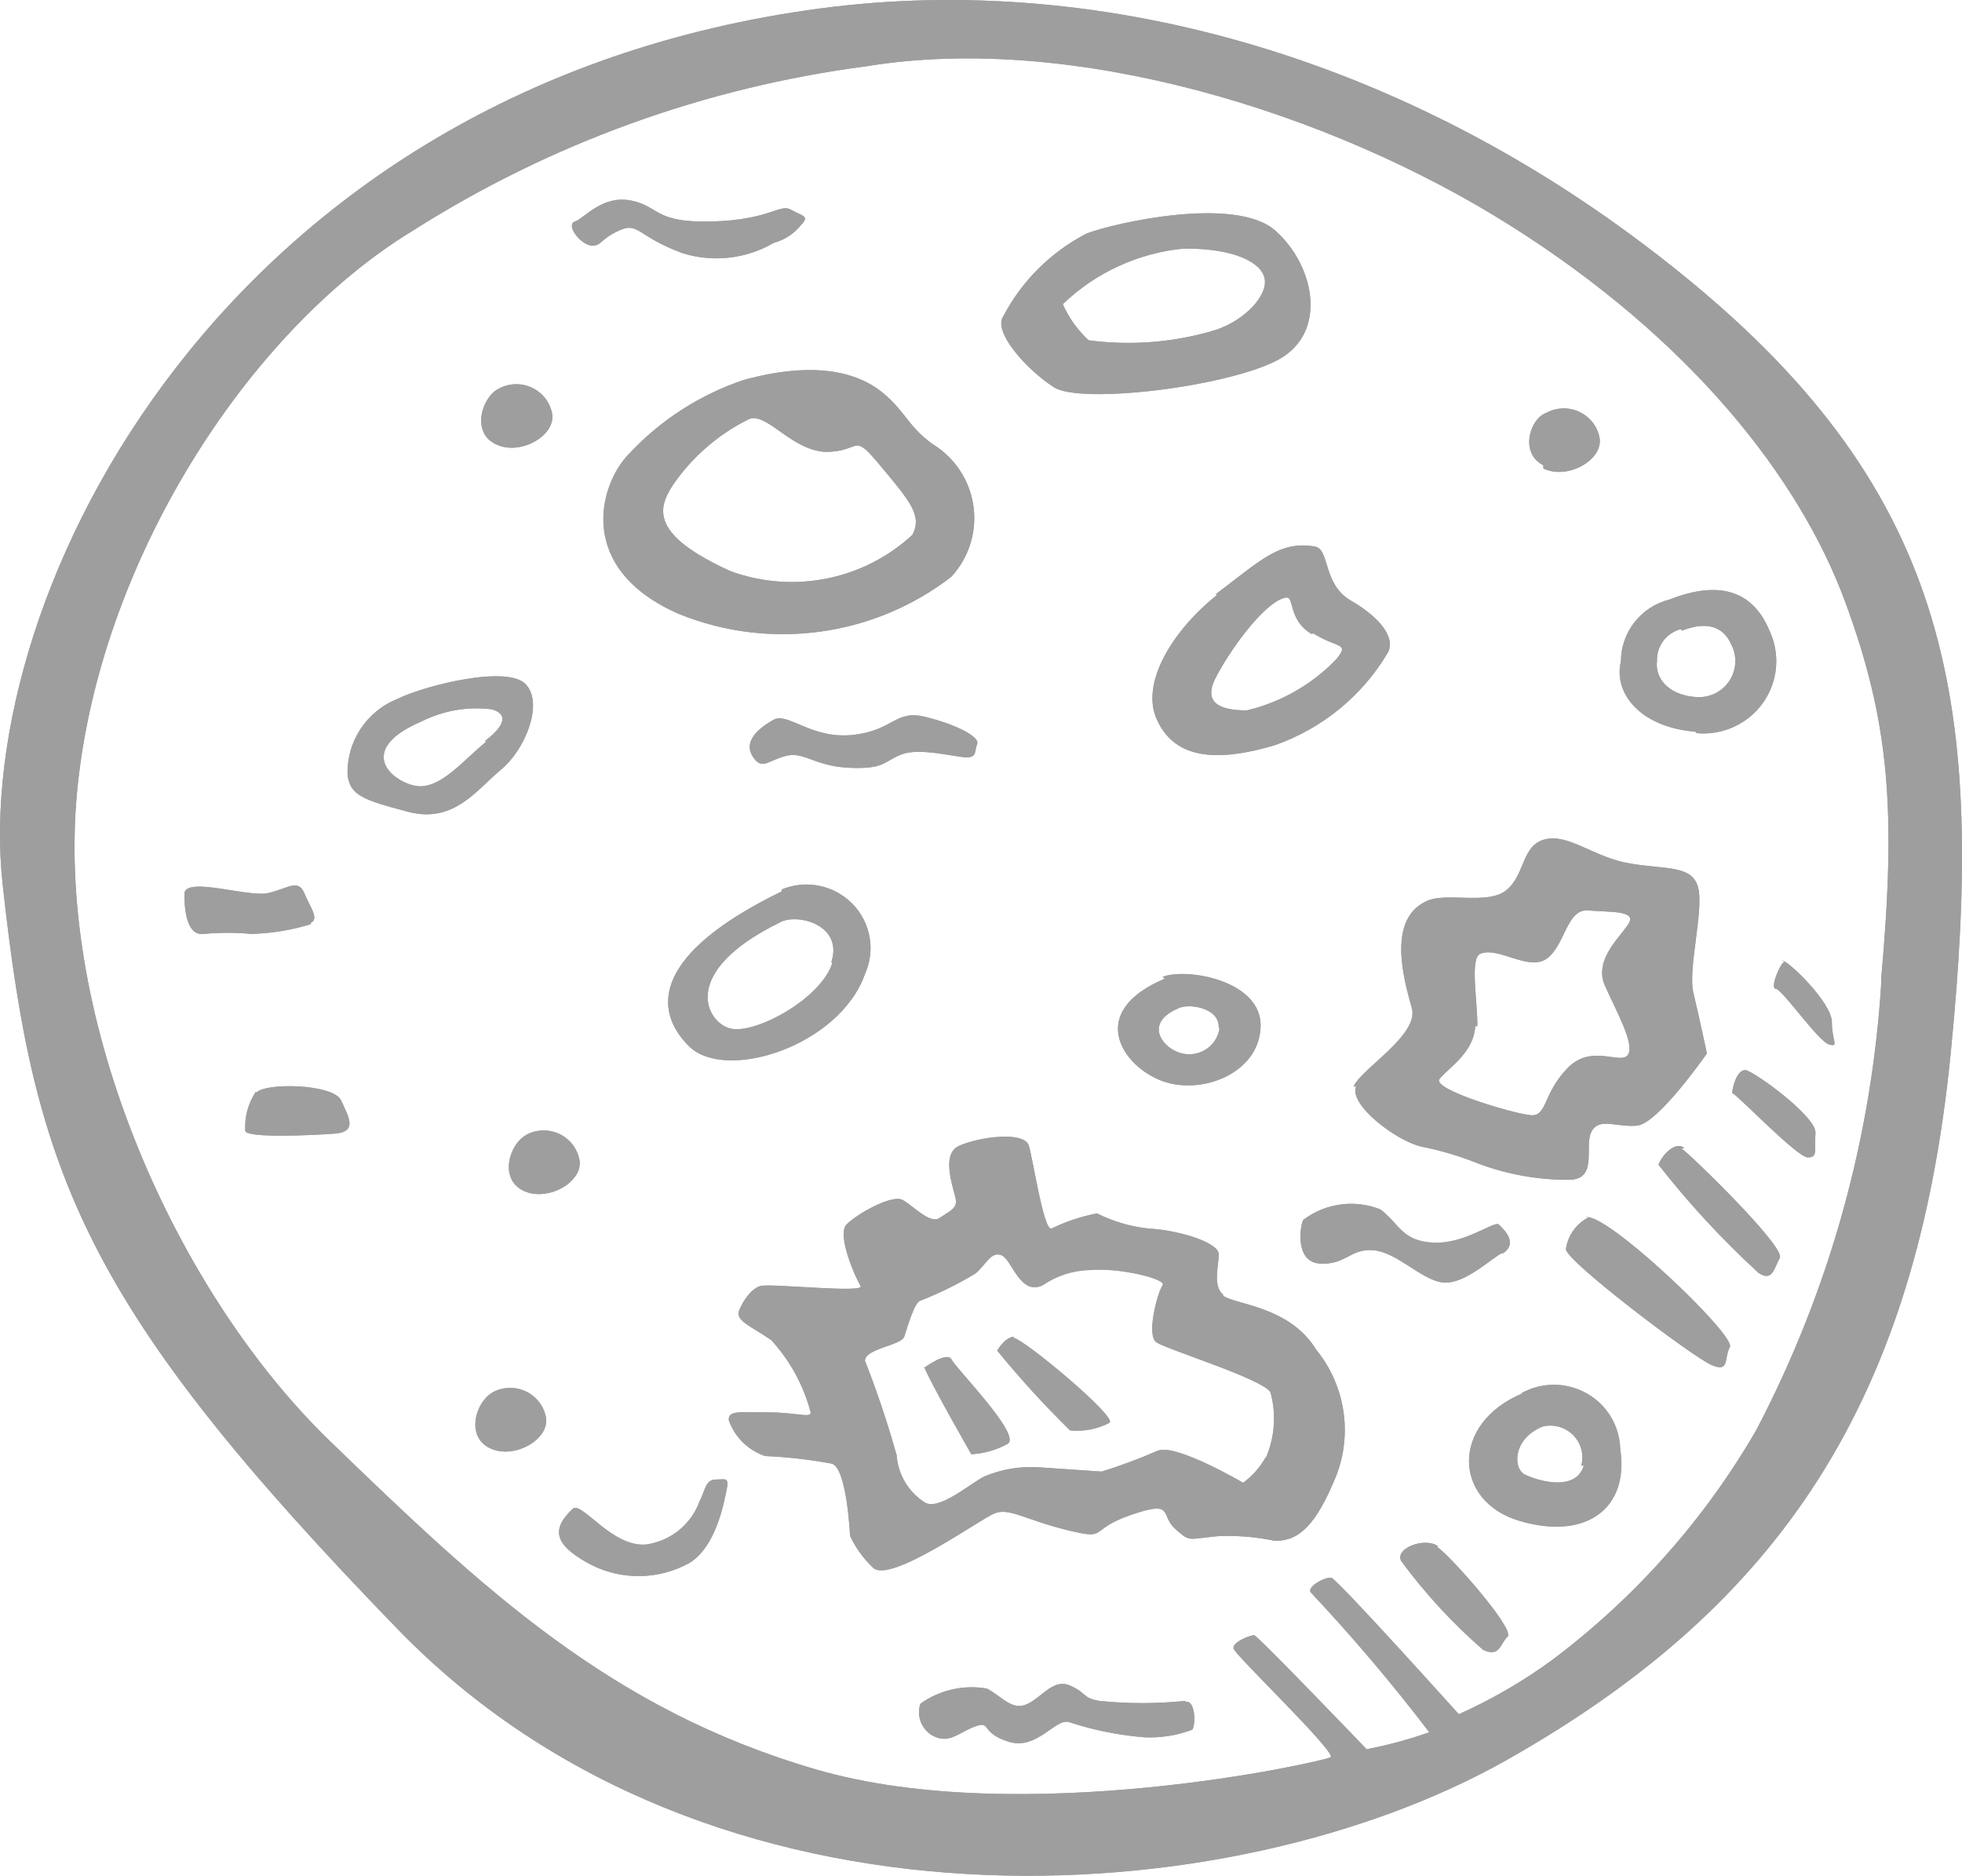 <?xml version="1.0" encoding="UTF-8"?>
<svg width="136px" height="130px" viewBox="0 0 136 130" version="1.1" xmlns="http://www.w3.org/2000/svg" xmlns:xlink="http://www.w3.org/1999/xlink">
    <title>28</title>
    <g id="2021/1/11" stroke="none" stroke-width="1" fill="none" fill-rule="evenodd">
        <g id="04.Oops!" transform="translate(-126, -133)" fill="#9E9E9E" fill-rule="nonzero">
            <g id="28" transform="translate(126, 133)">
                <path d="M116.828,19.204 C98.267,4.039 76.473,-2.017 56.851,0.585 C15.662,6.066 -2.016,41.101 0.182,61.272 C2.379,81.442 5.864,90.526 27.557,112.899 C49.249,135.272 85.337,132.769 104.429,121.983 C123.52,111.197 132.839,96.958 135.213,73.034 C137.587,49.109 135.44,34.369 116.828,19.204 Z M130.415,67.928 C129.766,78.82 126.805,89.454 121.727,99.135 C118.139,105.327 113.329,110.74 107.585,115.051 C105.569,116.523 103.402,117.781 101.12,118.805 C101.12,118.805 92.686,109.42 92.282,109.345 C91.878,109.27 90.539,109.971 90.867,110.371 C93.769,113.458 96.508,116.691 99.075,120.056 C97.658,120.554 96.207,120.948 94.731,121.232 C94.731,121.232 87.155,113.324 86.928,113.324 C86.701,113.324 85.362,113.8 85.514,114.275 C85.665,114.751 92.686,121.483 92.231,121.783 C91.777,122.083 70.841,126.788 56.573,122.634 C42.305,118.48 33.466,110.121 22.859,99.861 C12.253,89.6 3.869,70.931 5.333,54.99 C6.798,39.049 17.127,22.983 28.592,16.001 C38.114,9.948 48.867,6.051 60.083,4.589 C74.326,2.262 92.13,7.717 104.681,15.625 C117.232,23.533 124.733,33.143 127.889,41.677 C131.046,50.21 131.425,56.367 130.389,67.928 L130.415,67.928 Z M73.013,26.812 C74.806,28.063 85.11,26.812 88.595,24.935 C92.08,23.058 91.12,18.378 88.393,15.976 C85.665,13.573 77.432,15.4 75.336,16.176 C72.861,17.452 70.841,19.453 69.553,21.907 C68.796,22.958 71.094,25.56 73.013,26.812 Z M82.18,17.227 C85.564,17.227 87.433,18.178 87.66,19.304 C87.888,20.43 86.398,22.132 84.301,22.858 C81.443,23.729 78.427,23.977 75.463,23.583 C74.698,22.881 74.087,22.029 73.67,21.081 C75.942,18.891 78.899,17.531 82.054,17.227 L82.18,17.227 Z M84.403,41.201 C81.246,43.704 79.049,47.358 80.185,49.86 C81.322,52.363 83.872,52.988 88.393,51.637 C91.656,50.486 94.409,48.236 96.171,45.28 C96.802,44.229 95.64,42.778 93.645,41.627 C91.65,40.476 92.206,38.023 91.12,37.873 C88.67,37.473 87.408,38.824 84.251,41.201 L84.403,41.201 Z M91.044,43.904 C92.736,44.955 93.57,44.53 92.635,45.681 C90.955,47.436 88.797,48.67 86.423,49.234 C84.731,49.234 83.367,48.809 84.226,47.057 C85.084,45.305 87.584,41.752 89.074,41.427 C89.782,41.226 89.201,42.878 90.893,43.929 L91.044,43.904 Z M93.999,75.286 C93.469,76.537 96.726,79.04 98.519,79.465 C99.849,79.726 101.152,80.112 102.408,80.616 C104.423,81.382 106.564,81.773 108.722,81.767 C110.818,81.767 109.782,79.465 110.313,78.439 C110.843,77.413 112.005,78.139 113.469,78.014 C114.934,77.888 118.318,73.008 118.318,73.008 C118.318,73.008 117.788,70.506 117.384,68.829 C116.98,67.153 118.116,63.098 117.712,61.522 C117.308,59.945 115.515,60.271 112.99,59.845 C110.464,59.42 108.772,57.768 107.106,58.168 C105.439,58.569 105.742,60.671 104.378,61.722 C103.014,62.773 100.009,61.722 98.696,62.548 C96.171,63.899 97.332,67.978 97.863,69.855 C98.393,71.732 94.352,74.06 93.822,75.311 L93.999,75.286 Z M102.408,71.107 C102.408,69.23 101.878,66.427 102.61,66.102 C103.873,65.576 105.969,67.353 107.232,66.427 C108.494,65.501 108.596,62.973 110.085,63.098 C111.575,63.224 113.343,63.098 112.939,63.924 C112.535,64.75 110.414,66.427 111.247,68.304 C112.081,70.181 113.343,72.383 112.838,73.109 C112.333,73.834 110.313,72.283 108.621,74.06 C106.929,75.836 107.257,77.388 106.095,77.288 C104.934,77.188 99.252,75.511 99.782,74.785 C100.312,74.06 102.156,73.008 102.257,71.132 L102.408,71.107 Z M104.201,86.847 C105.262,86.122 104.201,85.171 103.898,84.87 C103.595,84.57 101.575,86.222 99.378,86.122 C97.181,86.022 97.055,84.87 95.691,83.819 C93.902,83.107 91.867,83.383 90.337,84.545 C90.135,84.87 89.706,87.473 91.499,87.573 C93.292,87.673 93.595,86.522 95.186,86.647 C96.777,86.772 98.343,88.524 99.807,88.85 C101.272,89.175 102.989,87.523 104.05,86.873 L104.201,86.847 Z M105.565,96.557 C100.514,98.634 100.716,104.065 105.363,105.416 C110.01,106.768 112.939,104.49 112.308,100.411 C112.267,98.805 111.375,97.338 109.96,96.553 C108.545,95.767 106.818,95.778 105.414,96.582 L105.565,96.557 Z M109.782,101.562 C109.252,103.439 106.525,102.613 105.691,102.188 C104.858,101.763 104.858,99.685 106.954,98.86 C107.718,98.682 108.519,98.916 109.063,99.476 C109.608,100.035 109.814,100.838 109.606,101.587 L109.782,101.562 Z M110.111,84.37 C109.259,84.808 108.675,85.63 108.545,86.572 C108.545,87.398 117.384,94.08 118.646,94.605 C119.909,95.131 119.48,94.18 119.909,93.354 C120.338,92.528 111.272,83.945 109.934,84.37 L110.111,84.37 Z M116.752,79.565 C116.121,79.04 115.187,80.091 114.959,80.716 C117.061,83.404 119.384,85.915 121.904,88.224 C122.864,88.85 122.965,87.924 123.369,87.173 C123.773,86.422 117.182,80.016 116.55,79.59 L116.752,79.565 Z M120.995,74.16 C120.263,74.16 120.061,75.736 120.061,75.736 C120.49,75.936 124.581,80.216 125.313,80.216 C126.046,80.216 125.743,79.69 125.844,78.539 C125.945,77.388 121.601,74.26 120.995,74.16 Z M123.722,66.652 C123.419,66.652 122.662,68.529 123.091,68.529 C123.52,68.529 126.046,72.183 126.778,72.383 C127.511,72.583 126.98,72.183 126.98,70.831 C126.98,69.48 123.924,66.552 123.52,66.552 L123.722,66.652 Z M117.611,50.811 C119.409,50.976 121.159,50.177 122.201,48.716 C123.243,47.255 123.419,45.353 122.662,43.729 C121.298,40.4 118.444,40.476 115.717,41.552 C113.744,42.053 112.363,43.813 112.358,45.831 C111.828,47.983 113.621,50.386 117.51,50.711 L117.611,50.811 Z M116.601,43.704 C117.939,43.178 119.379,43.128 120.061,44.78 C120.433,45.591 120.342,46.537 119.822,47.264 C119.302,47.991 118.431,48.388 117.535,48.308 C115.591,48.158 114.707,46.957 114.858,45.806 C114.823,44.783 115.503,43.871 116.5,43.604 L116.601,43.704 Z M41.017,17.027 C41.749,17.027 41.547,16.601 42.911,15.976 C44.274,15.35 44.173,16.401 47.33,17.552 C49.443,18.206 51.737,17.942 53.644,16.827 C54.396,16.626 55.061,16.187 55.538,15.575 C56.169,14.95 55.538,14.95 54.805,14.524 C54.073,14.099 53.341,15.25 49.325,15.35 C45.31,15.45 45.739,14.299 43.744,13.899 C41.749,13.498 40.512,15.125 39.855,15.35 C39.198,15.575 40.183,16.927 41.017,17.027 Z M43.542,31.517 C41.547,33.594 39.855,39.45 47.128,42.578 C53.419,45.099 60.589,44.107 65.942,39.975 C67.113,38.705 67.68,36.999 67.502,35.288 C67.323,33.577 66.416,32.022 65.008,31.016 C63.013,29.765 62.811,28.513 61.119,27.162 C59.427,25.811 56.472,24.985 51.547,26.336 C48.481,27.367 45.728,29.149 43.542,31.517 L43.542,31.517 Z M57.23,31.316 C59.755,31.316 59.023,29.865 61.018,32.267 C63.013,34.67 63.972,35.721 63.24,37.072 C59.849,40.208 54.961,41.177 50.613,39.575 C45.133,37.072 45.562,35.295 46.623,33.644 C47.951,31.698 49.759,30.121 51.876,29.064 C53.113,28.488 54.805,31.191 57.204,31.316 L57.23,31.316 Z M36.496,47.483 C35.335,46.031 29.501,47.483 27.557,48.434 C25.378,49.302 23.991,51.44 24.097,53.764 C24.299,55.115 25.157,55.441 28.314,56.267 C31.471,57.092 33.062,54.715 34.729,53.339 C36.395,51.962 37.658,48.834 36.496,47.483 Z M33.668,51.437 C32.203,52.588 30.511,54.765 28.819,54.465 C27.127,54.164 24.602,51.962 29.249,49.985 C30.746,49.237 32.434,48.95 34.097,49.159 C35.133,49.46 35.133,50.185 33.643,51.337 L33.668,51.437 Z M54.199,61.772 C45.234,66.127 45.234,70.005 47.759,72.508 C50.285,75.011 58.189,72.508 59.957,67.503 C60.701,65.852 60.352,63.918 59.076,62.626 C57.799,61.333 55.856,60.945 54.174,61.647 L54.199,61.772 Z M57.684,66.777 C56.851,69.28 52.204,71.782 50.537,71.257 C48.871,70.731 47.179,67.303 54.022,63.949 C55.159,63.249 58.467,64.049 57.634,66.652 L57.684,66.777 Z M80.741,67.828 C75.261,70.131 77.786,73.884 80.539,74.91 C83.291,75.936 87.281,74.385 87.382,71.157 C87.483,67.928 82.205,67.052 80.589,67.703 L80.741,67.828 Z M84.529,71.307 C84.424,71.94 84.033,72.491 83.467,72.803 C82.901,73.115 82.223,73.154 81.625,72.908 C80.463,72.458 79.402,70.881 81.625,69.905 C82.306,69.505 84.504,69.805 84.478,71.182 L84.529,71.307 Z M49.628,102.538 C48.896,102.538 48.896,103.264 48.467,104.115 C47.872,105.687 46.457,106.81 44.78,107.043 C42.456,107.243 40.385,104.115 39.729,104.54 C38.163,105.992 38.466,107.043 40.688,108.294 C42.904,109.544 45.62,109.544 47.835,108.294 C49.628,107.143 50.159,104.24 50.361,103.289 C50.563,102.338 50.285,102.538 49.628,102.538 Z M84.781,89.725 C84.049,89.1 84.478,87.748 84.478,86.923 C84.478,86.097 81.65,85.246 79.63,85.146 C78.38,85.014 77.165,84.658 76.044,84.095 C74.948,84.303 73.886,84.656 72.887,85.146 C72.357,85.346 71.624,80.466 71.321,79.415 C71.018,78.364 67.861,78.789 66.472,79.415 C65.083,80.041 66.27,82.743 66.27,83.269 C66.27,83.794 65.74,83.995 65.109,84.42 C64.477,84.845 63.316,83.594 62.583,83.169 C61.851,82.743 59.427,84.12 58.694,84.845 C57.962,85.571 59.326,88.599 59.654,89.125 C59.982,89.65 53.341,88.925 52.709,89.125 C52.078,89.325 51.547,90.076 51.244,90.802 C50.941,91.527 51.977,91.853 53.467,92.879 C54.769,94.305 55.704,96.022 56.194,97.884 C56.194,98.309 55.26,97.884 53.239,97.884 C51.219,97.884 50.512,97.734 50.512,98.409 C50.916,99.587 51.849,100.511 53.037,100.912 C54.589,100.978 56.133,101.154 57.659,101.437 C58.72,101.763 58.922,106.442 58.922,106.442 C59.309,107.268 59.849,108.015 60.513,108.645 C61.674,109.796 67.887,105.316 68.922,104.891 C69.957,104.465 71.018,105.316 73.973,106.042 C76.927,106.768 75.336,106.042 78.392,104.991 C81.448,103.94 80.387,104.991 81.448,105.942 C82.508,106.893 82.281,106.668 84.403,106.467 C85.741,106.403 87.082,106.513 88.393,106.793 C90.085,106.793 91.246,105.642 92.61,102.313 C93.768,99.362 93.248,96.023 91.246,93.554 C89.403,90.526 85.64,90.426 84.781,89.8 L84.781,89.725 Z M87.736,100.987 C87.349,101.684 86.815,102.29 86.17,102.764 C86.17,102.764 81.524,100.036 80.261,100.536 C78.993,101.091 77.694,101.575 76.372,101.988 L71.952,101.688 C70.691,101.613 69.43,101.827 68.265,102.313 C67.331,102.739 65.008,104.816 64.048,104.09 C62.946,103.363 62.246,102.171 62.154,100.862 C61.532,98.641 60.799,96.453 59.957,94.305 C59.957,93.454 62.482,93.254 62.684,92.628 C62.886,92.003 63.417,90.126 63.846,90.126 C65.16,89.606 66.427,88.979 67.634,88.249 C68.366,87.623 68.695,86.697 69.427,86.998 C70.159,87.298 70.69,89.826 72.281,89.075 C73.237,88.412 74.371,88.046 75.538,88.024 C77.534,87.823 80.917,88.649 80.589,89.075 C80.261,89.5 79.428,92.528 80.16,93.029 C80.892,93.529 87.433,95.531 88.064,96.482 C88.483,98.001 88.367,99.617 87.736,101.062 L87.736,100.987 Z M64.073,94.73 C64.275,95.456 67.331,100.787 67.331,100.787 C68.217,100.737 69.081,100.488 69.856,100.061 C70.816,99.435 66.27,94.856 65.967,94.23 C65.664,93.604 64.048,94.806 64.048,94.806 L64.073,94.73 Z M70.286,92.653 C69.654,92.653 69.124,93.604 69.124,93.604 C70.704,95.538 72.39,97.385 74.175,99.135 C75.116,99.23 76.065,99.047 76.902,98.609 C77.534,98.259 70.892,92.728 70.26,92.728 L70.286,92.653 Z M82.18,117.879 C80.19,118.084 78.185,118.084 76.195,117.879 C75.033,117.679 75.362,117.353 74.2,116.828 C73.038,116.302 72.306,117.554 71.245,118.079 C70.185,118.605 69.553,117.654 68.417,117.028 C66.796,116.742 65.128,117.121 63.796,118.079 C63.517,118.916 63.864,119.832 64.629,120.281 C65.791,120.907 66.422,120.081 67.584,119.656 C68.745,119.23 67.912,120.081 69.907,120.707 C71.902,121.332 73.165,119.03 74.124,119.355 C75.826,119.916 77.59,120.269 79.377,120.406 C80.487,120.449 81.595,120.27 82.635,119.881 C82.887,119.631 82.887,117.754 82.155,117.954 L82.18,117.879 Z M99.656,107.143 C98.721,106.517 96.651,107.318 97.13,108.194 C98.791,110.446 100.697,112.51 102.812,114.35 C103.974,114.876 103.974,113.925 104.504,113.424 C105.035,112.924 100.565,107.844 99.63,107.218 L99.656,107.143 Z M67.003,52.488 C67.735,52.488 67.533,52.062 67.735,51.562 C67.937,51.061 66.27,50.21 64.149,49.685 C62.028,49.159 61.952,50.636 59.098,50.936 C56.245,51.236 54.603,49.335 53.618,49.885 C52.633,50.436 51.522,51.337 52.154,52.388 C52.785,53.439 53.214,52.713 54.477,52.388 C55.74,52.062 56.472,53.113 58.896,53.213 C61.321,53.314 61.22,52.788 62.482,52.288 C63.745,51.787 66.27,52.488 67.003,52.488 Z M106.979,32.467 C108.671,33.293 111.197,31.842 110.868,30.29 C110.703,29.515 110.177,28.863 109.451,28.532 C108.724,28.202 107.882,28.232 107.181,28.614 C106.045,29.014 105.313,31.416 106.979,32.242 L106.979,32.467 Z M34.375,30.791 C36.067,31.617 38.592,30.165 38.264,28.614 C38.099,27.838 37.573,27.186 36.846,26.856 C36.12,26.525 35.278,26.555 34.577,26.937 C33.441,27.462 32.607,29.965 34.375,30.791 Z M36.471,78.664 C35.309,79.29 34.577,81.692 36.269,82.518 C37.961,83.344 40.486,81.892 40.158,80.341 C39.997,79.568 39.478,78.916 38.757,78.581 C38.037,78.247 37.199,78.268 36.496,78.639 L36.471,78.664 Z M34.148,96.507 C32.986,97.133 32.254,99.535 33.946,100.361 C35.638,101.187 38.163,99.736 37.835,98.184 C37.674,97.411 37.155,96.759 36.434,96.424 C35.713,96.09 34.875,96.111 34.173,96.482 L34.148,96.507 Z M21.521,63.974 C22.152,63.674 21.521,62.923 21.092,61.897 C20.662,60.871 19.93,61.597 18.566,61.897 C17.203,62.198 12.96,60.746 12.783,61.897 C12.783,62.523 12.783,64.925 14.147,64.725 C15.23,64.623 16.321,64.623 17.405,64.725 C18.81,64.691 20.204,64.464 21.546,64.049 L21.521,63.974 Z M17.733,75.661 C17.202,76.461 16.945,77.408 17,78.364 C17,78.889 21.622,78.689 23.213,78.564 C24.804,78.439 24.173,77.413 23.642,76.262 C23.112,75.111 18.364,75.011 17.758,75.736 L17.733,75.661 Z" id="形状"></path>
                <path d="M116.828,19.204 C98.267,4.039 76.473,-2.017 56.851,0.585 C15.662,6.066 -2.016,41.101 0.182,61.272 C2.379,81.442 5.864,90.526 27.557,112.899 C49.249,135.272 85.337,132.769 104.429,121.983 C123.52,111.197 132.839,96.958 135.213,73.034 C137.587,49.109 135.44,34.369 116.828,19.204 Z M130.415,67.928 C129.766,78.82 126.805,89.454 121.727,99.135 C118.139,105.327 113.329,110.74 107.585,115.051 C105.569,116.523 103.402,117.781 101.12,118.805 C101.12,118.805 92.686,109.42 92.282,109.345 C91.878,109.27 90.539,109.971 90.867,110.371 C93.769,113.458 96.508,116.691 99.075,120.056 C97.658,120.554 96.207,120.948 94.731,121.232 C94.731,121.232 87.155,113.324 86.928,113.324 C86.701,113.324 85.362,113.8 85.514,114.275 C85.665,114.751 92.686,121.483 92.231,121.783 C91.777,122.083 70.841,126.788 56.573,122.634 C42.305,118.48 33.466,110.121 22.859,99.861 C12.253,89.6 3.869,70.931 5.333,54.99 C6.798,39.049 17.127,22.983 28.592,16.001 C38.114,9.948 48.867,6.051 60.083,4.589 C74.326,2.262 92.13,7.717 104.681,15.625 C117.232,23.533 124.733,33.143 127.889,41.677 C131.046,50.21 131.425,56.367 130.389,67.928 L130.415,67.928 Z M73.013,26.812 C74.806,28.063 85.11,26.812 88.595,24.935 C92.08,23.058 91.12,18.378 88.393,15.976 C85.665,13.573 77.432,15.4 75.336,16.176 C72.861,17.452 70.841,19.453 69.553,21.907 C68.796,22.958 71.094,25.56 73.013,26.812 Z M82.18,17.227 C85.564,17.227 87.433,18.178 87.66,19.304 C87.888,20.43 86.398,22.132 84.301,22.858 C81.443,23.729 78.427,23.977 75.463,23.583 C74.698,22.881 74.087,22.029 73.67,21.081 C75.942,18.891 78.899,17.531 82.054,17.227 L82.18,17.227 Z M84.403,41.201 C81.246,43.704 79.049,47.358 80.185,49.86 C81.322,52.363 83.872,52.988 88.393,51.637 C91.656,50.486 94.409,48.236 96.171,45.28 C96.802,44.229 95.64,42.778 93.645,41.627 C91.65,40.476 92.206,38.023 91.12,37.873 C88.67,37.473 87.408,38.824 84.251,41.201 L84.403,41.201 Z M91.044,43.904 C92.736,44.955 93.57,44.53 92.635,45.681 C90.955,47.436 88.797,48.67 86.423,49.234 C84.731,49.234 83.367,48.809 84.226,47.057 C85.084,45.305 87.584,41.752 89.074,41.427 C89.782,41.226 89.201,42.878 90.893,43.929 L91.044,43.904 Z M93.999,75.286 C93.469,76.537 96.726,79.04 98.519,79.465 C99.849,79.726 101.152,80.112 102.408,80.616 C104.423,81.382 106.564,81.773 108.722,81.767 C110.818,81.767 109.782,79.465 110.313,78.439 C110.843,77.413 112.005,78.139 113.469,78.014 C114.934,77.888 118.318,73.008 118.318,73.008 C118.318,73.008 117.788,70.506 117.384,68.829 C116.98,67.153 118.116,63.098 117.712,61.522 C117.308,59.945 115.515,60.271 112.99,59.845 C110.464,59.42 108.772,57.768 107.106,58.168 C105.439,58.569 105.742,60.671 104.378,61.722 C103.014,62.773 100.009,61.722 98.696,62.548 C96.171,63.899 97.332,67.978 97.863,69.855 C98.393,71.732 94.352,74.06 93.822,75.311 L93.999,75.286 Z M102.408,71.107 C102.408,69.23 101.878,66.427 102.61,66.102 C103.873,65.576 105.969,67.353 107.232,66.427 C108.494,65.501 108.596,62.973 110.085,63.098 C111.575,63.224 113.343,63.098 112.939,63.924 C112.535,64.75 110.414,66.427 111.247,68.304 C112.081,70.181 113.343,72.383 112.838,73.109 C112.333,73.834 110.313,72.283 108.621,74.06 C106.929,75.836 107.257,77.388 106.095,77.288 C104.934,77.188 99.252,75.511 99.782,74.785 C100.312,74.06 102.156,73.008 102.257,71.132 L102.408,71.107 Z M104.201,86.847 C105.262,86.122 104.201,85.171 103.898,84.87 C103.595,84.57 101.575,86.222 99.378,86.122 C97.181,86.022 97.055,84.87 95.691,83.819 C93.902,83.107 91.867,83.383 90.337,84.545 C90.135,84.87 89.706,87.473 91.499,87.573 C93.292,87.673 93.595,86.522 95.186,86.647 C96.777,86.772 98.343,88.524 99.807,88.85 C101.272,89.175 102.989,87.523 104.05,86.873 L104.201,86.847 Z M105.565,96.557 C100.514,98.634 100.716,104.065 105.363,105.416 C110.01,106.768 112.939,104.49 112.308,100.411 C112.267,98.805 111.375,97.338 109.96,96.553 C108.545,95.767 106.818,95.778 105.414,96.582 L105.565,96.557 Z M109.782,101.562 C109.252,103.439 106.525,102.613 105.691,102.188 C104.858,101.763 104.858,99.685 106.954,98.86 C107.718,98.682 108.519,98.916 109.063,99.476 C109.608,100.035 109.814,100.838 109.606,101.587 L109.782,101.562 Z M110.111,84.37 C109.259,84.808 108.675,85.63 108.545,86.572 C108.545,87.398 117.384,94.08 118.646,94.605 C119.909,95.131 119.48,94.18 119.909,93.354 C120.338,92.528 111.272,83.945 109.934,84.37 L110.111,84.37 Z M116.752,79.565 C116.121,79.04 115.187,80.091 114.959,80.716 C117.061,83.404 119.384,85.915 121.904,88.224 C122.864,88.85 122.965,87.924 123.369,87.173 C123.773,86.422 117.182,80.016 116.55,79.59 L116.752,79.565 Z M120.995,74.16 C120.263,74.16 120.061,75.736 120.061,75.736 C120.49,75.936 124.581,80.216 125.313,80.216 C126.046,80.216 125.743,79.69 125.844,78.539 C125.945,77.388 121.601,74.26 120.995,74.16 Z M123.722,66.652 C123.419,66.652 122.662,68.529 123.091,68.529 C123.52,68.529 126.046,72.183 126.778,72.383 C127.511,72.583 126.98,72.183 126.98,70.831 C126.98,69.48 123.924,66.552 123.52,66.552 L123.722,66.652 Z M117.611,50.811 C119.409,50.976 121.159,50.177 122.201,48.716 C123.243,47.255 123.419,45.353 122.662,43.729 C121.298,40.4 118.444,40.476 115.717,41.552 C113.744,42.053 112.363,43.813 112.358,45.831 C111.828,47.983 113.621,50.386 117.51,50.711 L117.611,50.811 Z M116.601,43.704 C117.939,43.178 119.379,43.128 120.061,44.78 C120.433,45.591 120.342,46.537 119.822,47.264 C119.302,47.991 118.431,48.388 117.535,48.308 C115.591,48.158 114.707,46.957 114.858,45.806 C114.823,44.783 115.503,43.871 116.5,43.604 L116.601,43.704 Z M41.017,17.027 C41.749,17.027 41.547,16.601 42.911,15.976 C44.274,15.35 44.173,16.401 47.33,17.552 C49.443,18.206 51.737,17.942 53.644,16.827 C54.396,16.626 55.061,16.187 55.538,15.575 C56.169,14.95 55.538,14.95 54.805,14.524 C54.073,14.099 53.341,15.25 49.325,15.35 C45.31,15.45 45.739,14.299 43.744,13.899 C41.749,13.498 40.512,15.125 39.855,15.35 C39.198,15.575 40.183,16.927 41.017,17.027 Z M43.542,31.517 C41.547,33.594 39.855,39.45 47.128,42.578 C53.419,45.099 60.589,44.107 65.942,39.975 C67.113,38.705 67.68,36.999 67.502,35.288 C67.323,33.577 66.416,32.022 65.008,31.016 C63.013,29.765 62.811,28.513 61.119,27.162 C59.427,25.811 56.472,24.985 51.547,26.336 C48.481,27.367 45.728,29.149 43.542,31.517 L43.542,31.517 Z M57.23,31.316 C59.755,31.316 59.023,29.865 61.018,32.267 C63.013,34.67 63.972,35.721 63.24,37.072 C59.849,40.208 54.961,41.177 50.613,39.575 C45.133,37.072 45.562,35.295 46.623,33.644 C47.951,31.698 49.759,30.121 51.876,29.064 C53.113,28.488 54.805,31.191 57.204,31.316 L57.23,31.316 Z M36.496,47.483 C35.335,46.031 29.501,47.483 27.557,48.434 C25.378,49.302 23.991,51.44 24.097,53.764 C24.299,55.115 25.157,55.441 28.314,56.267 C31.471,57.092 33.062,54.715 34.729,53.339 C36.395,51.962 37.658,48.834 36.496,47.483 Z M33.668,51.437 C32.203,52.588 30.511,54.765 28.819,54.465 C27.127,54.164 24.602,51.962 29.249,49.985 C30.746,49.237 32.434,48.95 34.097,49.159 C35.133,49.46 35.133,50.185 33.643,51.337 L33.668,51.437 Z M54.199,61.772 C45.234,66.127 45.234,70.005 47.759,72.508 C50.285,75.011 58.189,72.508 59.957,67.503 C60.701,65.852 60.352,63.918 59.076,62.626 C57.799,61.333 55.856,60.945 54.174,61.647 L54.199,61.772 Z M57.684,66.777 C56.851,69.28 52.204,71.782 50.537,71.257 C48.871,70.731 47.179,67.303 54.022,63.949 C55.159,63.249 58.467,64.049 57.634,66.652 L57.684,66.777 Z M80.741,67.828 C75.261,70.131 77.786,73.884 80.539,74.91 C83.291,75.936 87.281,74.385 87.382,71.157 C87.483,67.928 82.205,67.052 80.589,67.703 L80.741,67.828 Z M84.529,71.307 C84.424,71.94 84.033,72.491 83.467,72.803 C82.901,73.115 82.223,73.154 81.625,72.908 C80.463,72.458 79.402,70.881 81.625,69.905 C82.306,69.505 84.504,69.805 84.478,71.182 L84.529,71.307 Z M49.628,102.538 C48.896,102.538 48.896,103.264 48.467,104.115 C47.872,105.687 46.457,106.81 44.78,107.043 C42.456,107.243 40.385,104.115 39.729,104.54 C38.163,105.992 38.466,107.043 40.688,108.294 C42.904,109.544 45.62,109.544 47.835,108.294 C49.628,107.143 50.159,104.24 50.361,103.289 C50.563,102.338 50.285,102.538 49.628,102.538 Z M84.781,89.725 C84.049,89.1 84.478,87.748 84.478,86.923 C84.478,86.097 81.65,85.246 79.63,85.146 C78.38,85.014 77.165,84.658 76.044,84.095 C74.948,84.303 73.886,84.656 72.887,85.146 C72.357,85.346 71.624,80.466 71.321,79.415 C71.018,78.364 67.861,78.789 66.472,79.415 C65.083,80.041 66.27,82.743 66.27,83.269 C66.27,83.794 65.74,83.995 65.109,84.42 C64.477,84.845 63.316,83.594 62.583,83.169 C61.851,82.743 59.427,84.12 58.694,84.845 C57.962,85.571 59.326,88.599 59.654,89.125 C59.982,89.65 53.341,88.925 52.709,89.125 C52.078,89.325 51.547,90.076 51.244,90.802 C50.941,91.527 51.977,91.853 53.467,92.879 C54.769,94.305 55.704,96.022 56.194,97.884 C56.194,98.309 55.26,97.884 53.239,97.884 C51.219,97.884 50.512,97.734 50.512,98.409 C50.916,99.587 51.849,100.511 53.037,100.912 C54.589,100.978 56.133,101.154 57.659,101.437 C58.72,101.763 58.922,106.442 58.922,106.442 C59.309,107.268 59.849,108.015 60.513,108.645 C61.674,109.796 67.887,105.316 68.922,104.891 C69.957,104.465 71.018,105.316 73.973,106.042 C76.927,106.768 75.336,106.042 78.392,104.991 C81.448,103.94 80.387,104.991 81.448,105.942 C82.508,106.893 82.281,106.668 84.403,106.467 C85.741,106.403 87.082,106.513 88.393,106.793 C90.085,106.793 91.246,105.642 92.61,102.313 C93.768,99.362 93.248,96.023 91.246,93.554 C89.403,90.526 85.64,90.426 84.781,89.8 L84.781,89.725 Z M87.736,100.987 C87.349,101.684 86.815,102.29 86.17,102.764 C86.17,102.764 81.524,100.036 80.261,100.536 C78.993,101.091 77.694,101.575 76.372,101.988 L71.952,101.688 C70.691,101.613 69.43,101.827 68.265,102.313 C67.331,102.739 65.008,104.816 64.048,104.09 C62.946,103.363 62.246,102.171 62.154,100.862 C61.532,98.641 60.799,96.453 59.957,94.305 C59.957,93.454 62.482,93.254 62.684,92.628 C62.886,92.003 63.417,90.126 63.846,90.126 C65.16,89.606 66.427,88.979 67.634,88.249 C68.366,87.623 68.695,86.697 69.427,86.998 C70.159,87.298 70.69,89.826 72.281,89.075 C73.237,88.412 74.371,88.046 75.538,88.024 C77.534,87.823 80.917,88.649 80.589,89.075 C80.261,89.5 79.428,92.528 80.16,93.029 C80.892,93.529 87.433,95.531 88.064,96.482 C88.483,98.001 88.367,99.617 87.736,101.062 L87.736,100.987 Z M64.073,94.73 C64.275,95.456 67.331,100.787 67.331,100.787 C68.217,100.737 69.081,100.488 69.856,100.061 C70.816,99.435 66.27,94.856 65.967,94.23 C65.664,93.604 64.048,94.806 64.048,94.806 L64.073,94.73 Z M70.286,92.653 C69.654,92.653 69.124,93.604 69.124,93.604 C70.704,95.538 72.39,97.385 74.175,99.135 C75.116,99.23 76.065,99.047 76.902,98.609 C77.534,98.259 70.892,92.728 70.26,92.728 L70.286,92.653 Z M82.18,117.879 C80.19,118.084 78.185,118.084 76.195,117.879 C75.033,117.679 75.362,117.353 74.2,116.828 C73.038,116.302 72.306,117.554 71.245,118.079 C70.185,118.605 69.553,117.654 68.417,117.028 C66.796,116.742 65.128,117.121 63.796,118.079 C63.517,118.916 63.864,119.832 64.629,120.281 C65.791,120.907 66.422,120.081 67.584,119.656 C68.745,119.23 67.912,120.081 69.907,120.707 C71.902,121.332 73.165,119.03 74.124,119.355 C75.826,119.916 77.59,120.269 79.377,120.406 C80.487,120.449 81.595,120.27 82.635,119.881 C82.887,119.631 82.887,117.754 82.155,117.954 L82.18,117.879 Z M99.656,107.143 C98.721,106.517 96.651,107.318 97.13,108.194 C98.791,110.446 100.697,112.51 102.812,114.35 C103.974,114.876 103.974,113.925 104.504,113.424 C105.035,112.924 100.565,107.844 99.63,107.218 L99.656,107.143 Z M67.003,52.488 C67.735,52.488 67.533,52.062 67.735,51.562 C67.937,51.061 66.27,50.21 64.149,49.685 C62.028,49.159 61.952,50.636 59.098,50.936 C56.245,51.236 54.603,49.335 53.618,49.885 C52.633,50.436 51.522,51.337 52.154,52.388 C52.785,53.439 53.214,52.713 54.477,52.388 C55.74,52.062 56.472,53.113 58.896,53.213 C61.321,53.314 61.22,52.788 62.482,52.288 C63.745,51.787 66.27,52.488 67.003,52.488 Z M106.979,32.467 C108.671,33.293 111.197,31.842 110.868,30.29 C110.703,29.515 110.177,28.863 109.451,28.532 C108.724,28.202 107.882,28.232 107.181,28.614 C106.045,29.014 105.313,31.416 106.979,32.242 L106.979,32.467 Z M34.375,30.791 C36.067,31.617 38.592,30.165 38.264,28.614 C38.099,27.838 37.573,27.186 36.846,26.856 C36.12,26.525 35.278,26.555 34.577,26.937 C33.441,27.462 32.607,29.965 34.375,30.791 Z M36.471,78.664 C35.309,79.29 34.577,81.692 36.269,82.518 C37.961,83.344 40.486,81.892 40.158,80.341 C39.997,79.568 39.478,78.916 38.757,78.581 C38.037,78.247 37.199,78.268 36.496,78.639 L36.471,78.664 Z M34.148,96.507 C32.986,97.133 32.254,99.535 33.946,100.361 C35.638,101.187 38.163,99.736 37.835,98.184 C37.674,97.411 37.155,96.759 36.434,96.424 C35.713,96.09 34.875,96.111 34.173,96.482 L34.148,96.507 Z M21.521,63.974 C22.152,63.674 21.521,62.923 21.092,61.897 C20.662,60.871 19.93,61.597 18.566,61.897 C17.203,62.198 12.96,60.746 12.783,61.897 C12.783,62.523 12.783,64.925 14.147,64.725 C15.23,64.623 16.321,64.623 17.405,64.725 C18.81,64.691 20.204,64.464 21.546,64.049 L21.521,63.974 Z M17.733,75.661 C17.202,76.461 16.945,77.408 17,78.364 C17,78.889 21.622,78.689 23.213,78.564 C24.804,78.439 24.173,77.413 23.642,76.262 C23.112,75.111 18.364,75.011 17.758,75.736 L17.733,75.661 Z" id="形状备份"></path>
            </g>
        </g>
    </g>
</svg>